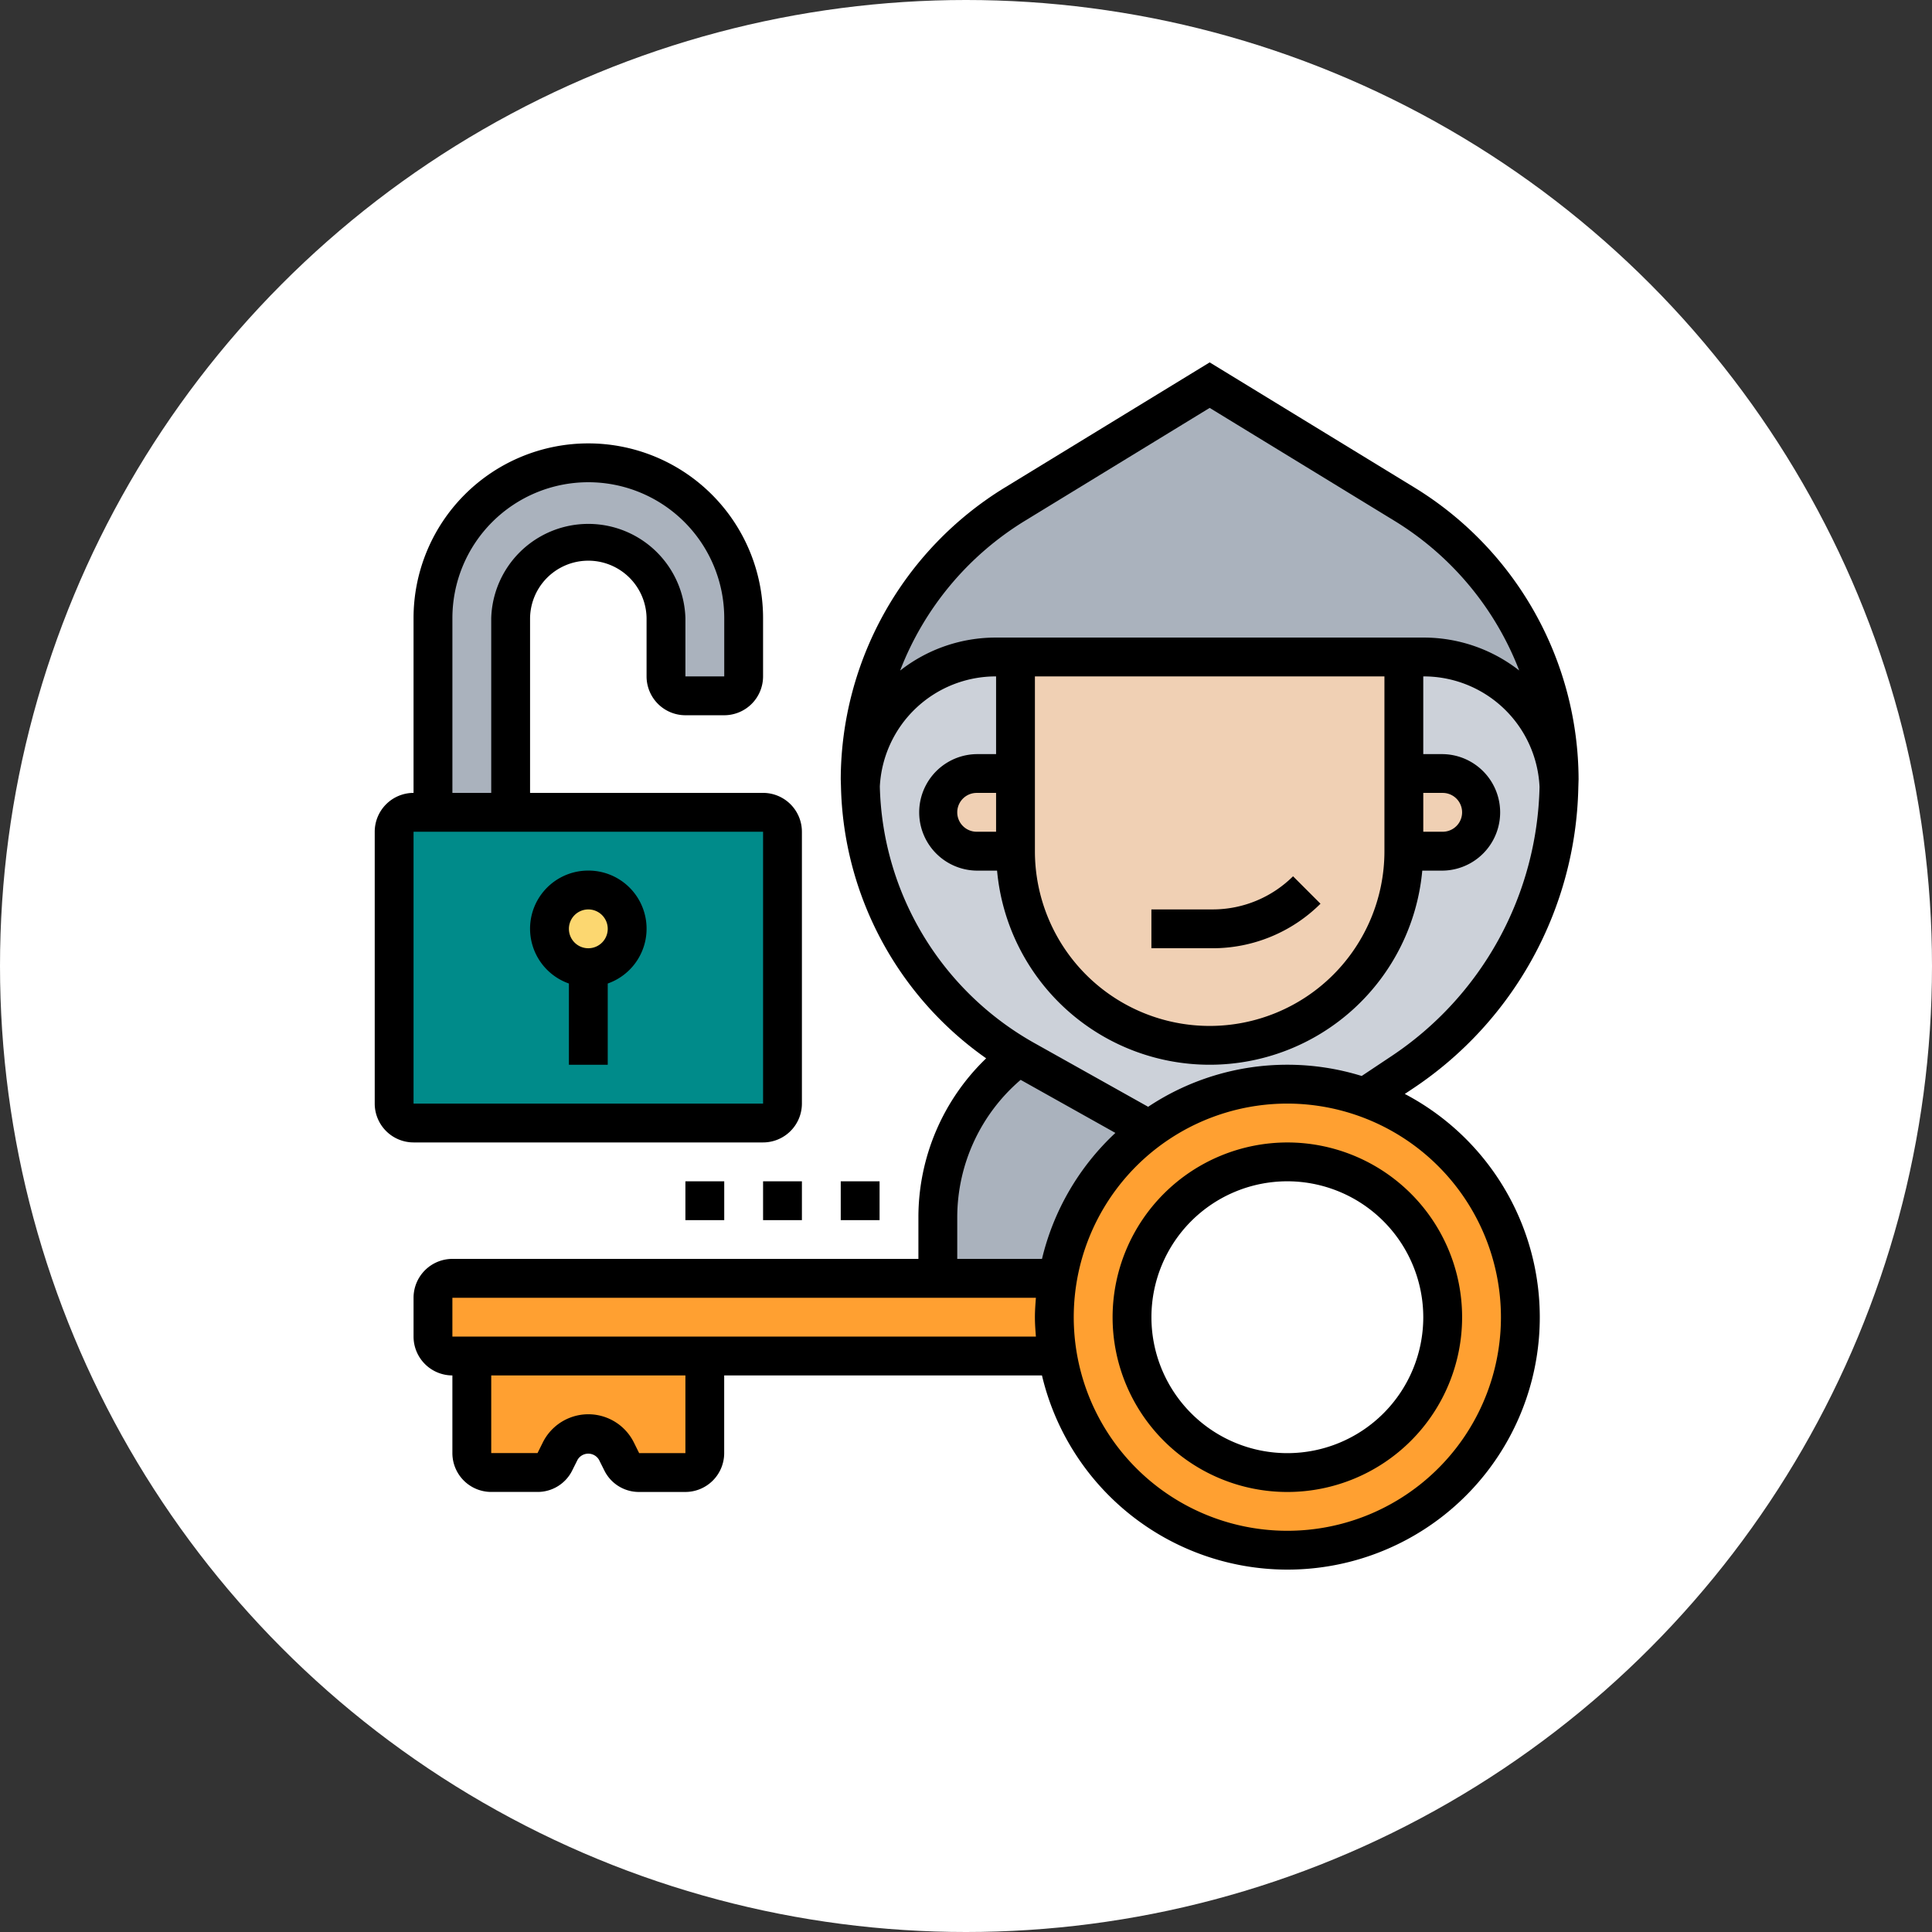 <svg xmlns="http://www.w3.org/2000/svg" width="181" height="181" viewBox="0 0 181 181">
  <rect x="0" y="0" width="181" height="181" fill="#333333" stroke="none"/>
  <g id="Grupo_1004760" data-name="Grupo 1004760" transform="translate(-1020 -862)">
    <g id="Grupo_1004759" data-name="Grupo 1004759" transform="translate(621)">
      <circle id="Elipse_8399" data-name="Elipse 8399" cx="90.5" cy="90.5" r="90.5" transform="translate(399 862)" fill="#fff"/>
    </g>
    <g id="Grupo_1004757" data-name="Grupo 1004757" transform="translate(1055.106 895.95)">
      <g id="Grupo_1004755" data-name="Grupo 1004755" transform="translate(1.819 2.132)">
        <g id="Grupo_1004743" data-name="Grupo 1004743" transform="translate(50.936 62.87)">
          <path id="Trazado_712635" data-name="Trazado 712635" d="M247.661,294.607l11.642,6.531a21.84,21.84,0,0,0-8.55,13.935H239.53v-5.767a18.764,18.764,0,0,1,7.568-15.044,5.878,5.878,0,0,0,.564.346Z" transform="translate(-239.53 -294.261)" fill="#aab2bd"/>
        </g>
        <g id="Grupo_1004744" data-name="Grupo 1004744" transform="translate(43.659)">
          <path id="Trazado_712636" data-name="Trazado 712636" d="M272.078,46.562c0,.2,0,.418-.018.619a12.738,12.738,0,0,0-12.716-12.061H219.323a12.716,12.716,0,0,0-12.716,12.152c-.018-.237-.018-.473-.018-.71a30.145,30.145,0,0,1,14.426-25.723L239.334,9.651l18.319,11.188a30.135,30.135,0,0,1,14.426,25.723Z" transform="translate(-206.589 -9.651)" fill="#aab2bd"/>
        </g>
        <g id="Grupo_1004745" data-name="Grupo 1004745" transform="translate(43.677 25.468)">
          <path id="Trazado_712637" data-name="Trazado 712637" d="M259.407,124.945h-1.819V135.86h3.638a3.649,3.649,0,0,1,3.638,3.638,3.665,3.665,0,0,1-3.638,3.638h-3.638a18.207,18.207,0,0,1-16.336,18.1c-.6.055-1.237.091-1.856.091a18.2,18.2,0,0,1-18.191-18.191h-3.638a3.665,3.665,0,0,1-3.638-3.638,3.649,3.649,0,0,1,3.638-3.638H221.2V124.945h-1.819A12.716,12.716,0,0,0,206.67,137.1a30.078,30.078,0,0,0,14.826,25.25,5.855,5.855,0,0,0,.564.346l11.642,6.531c.018-.018.018,0,.018,0a21.736,21.736,0,0,1,8.532-3.82,22.074,22.074,0,0,1,4.421-.436,21.608,21.608,0,0,1,7.24,1.237l3.529-2.347a33.123,33.123,0,0,0,10.788-11.9,32.765,32.765,0,0,0,3.893-14.953,12.738,12.738,0,0,0-12.715-12.061Z" transform="translate(-206.67 -124.945)" fill="#ccd1d9"/>
        </g>
        <g id="Grupo_1004746" data-name="Grupo 1004746" transform="translate(94.595 36.383)">
          <path id="Trazado_712638" data-name="Trazado 712638" d="M440.812,174.356a3.649,3.649,0,0,1,3.638,3.638,3.665,3.665,0,0,1-3.638,3.638h-3.638v-7.277Z" transform="translate(-437.174 -174.356)" fill="#f0d0b4"/>
        </g>
        <g id="Grupo_1004747" data-name="Grupo 1004747" transform="translate(58.213 25.468)">
          <path id="Trazado_712639" data-name="Trazado 712639" d="M308.854,135.86v7.277a18.207,18.207,0,0,1-16.336,18.1c-.6.055-1.237.091-1.856.091a18.2,18.2,0,0,1-18.191-18.191V124.945h36.383Z" transform="translate(-272.471 -124.945)" fill="#f0d0b4"/>
        </g>
        <g id="Grupo_1004748" data-name="Grupo 1004748" transform="translate(50.936 36.383)">
          <path id="Trazado_712640" data-name="Trazado 712640" d="M246.806,174.356v7.277h-3.638a3.665,3.665,0,0,1-3.638-3.638,3.649,3.649,0,0,1,3.638-3.638Z" transform="translate(-239.529 -174.356)" fill="#f0d0b4"/>
        </g>
        <g id="Grupo_1004749" data-name="Grupo 1004749" transform="translate(3.638 7.277)">
          <path id="Trazado_712641" data-name="Trazado 712641" d="M54.52,57.145V62.6A1.825,1.825,0,0,1,52.7,64.422H49.063A1.825,1.825,0,0,1,47.244,62.6V57.145a7.277,7.277,0,1,0-14.553,0V75.337H25.414V57.145a14.553,14.553,0,1,1,29.106,0Z" transform="translate(-25.414 -42.592)" fill="#aab2bd"/>
        </g>
        <g id="Grupo_1004750" data-name="Grupo 1004750" transform="translate(0 40.021)">
          <path id="Trazado_712642" data-name="Trazado 712642" d="M43.508,219.933H10.763a1.825,1.825,0,0,1-1.819-1.819V192.646a1.825,1.825,0,0,1,1.819-1.819H43.508a1.825,1.825,0,0,1,1.819,1.819v25.468A1.825,1.825,0,0,1,43.508,219.933Z" transform="translate(-8.944 -190.827)" fill="#008b8a"/>
        </g>
        <g id="Grupo_1004751" data-name="Grupo 1004751" transform="translate(14.553 47.298)">
          <ellipse id="Elipse_8398" data-name="Elipse 8398" cx="3.638" cy="3.638" rx="3.638" ry="3.638" fill="#fcd770"/>
        </g>
        <g id="Grupo_1004752" data-name="Grupo 1004752" transform="translate(7.276 90.958)">
          <path id="Trazado_712643" data-name="Trazado 712643" d="M63.713,421.413v9.1a1.825,1.825,0,0,1-1.819,1.819h-4.33a1.825,1.825,0,0,1-1.637-1l-.491-1.019a2.958,2.958,0,0,0-5.275,0l-.491,1.019a1.824,1.824,0,0,1-1.637,1H43.7a1.825,1.825,0,0,1-1.819-1.819v-9.1Z" transform="translate(-41.883 -421.413)" fill="#ffa031"/>
        </g>
        <g id="Grupo_1004753" data-name="Grupo 1004753" transform="translate(3.638 83.681)">
          <path id="Trazado_712644" data-name="Trazado 712644" d="M72.712,388.472H83.936a21.555,21.555,0,0,0,0,7.276h-56.7a1.825,1.825,0,0,1-1.819-1.819v-3.638a1.825,1.825,0,0,1,1.819-1.819Z" transform="translate(-25.414 -388.472)" fill="#ffa031"/>
        </g>
        <g id="Grupo_1004754" data-name="Grupo 1004754" transform="translate(61.851 65.49)">
          <path id="Trazado_712645" data-name="Trazado 712645" d="M318.01,307.359a21.8,21.8,0,1,1-20.211,3.02c.018-.018.018,0,.018,0a21.735,21.735,0,0,1,8.532-3.82,22.075,22.075,0,0,1,4.421-.436,21.6,21.6,0,0,1,7.24,1.237Zm7.313,20.593A14.553,14.553,0,1,0,310.77,342.5,14.549,14.549,0,0,0,325.323,327.951Z" transform="translate(-288.94 -306.122)" fill="#ffa031"/>
        </g>
      </g>
      <g id="Grupo_1004756" data-name="Grupo 1004756" transform="translate(0)">
        <path id="Trazado_712646" data-name="Trazado 712646" d="M57.222,39.756A31.978,31.978,0,0,0,70.825,65.2a20.658,20.658,0,0,0-6.349,14.844v3.946H20.817a3.642,3.642,0,0,0-3.638,3.638V91.27a3.642,3.642,0,0,0,3.638,3.638v7.277a3.642,3.642,0,0,0,3.638,3.638h4.333a3.616,3.616,0,0,0,3.255-2.01l.5-1a1.164,1.164,0,0,1,2.01,0l.5,1a3.611,3.611,0,0,0,3.255,2.012h4.335a3.642,3.642,0,0,0,3.638-3.638V94.908H76.052a23.637,23.637,0,1,0,33.992-26.372l.78-.52A34.73,34.73,0,0,0,126.3,39.858l.025-.811a32.162,32.162,0,0,0-15.293-27.271L91.764,0,72.494,11.775A32.162,32.162,0,0,0,57.2,39.046ZM74.391,14.881,91.764,4.264l17.373,10.617a28.443,28.443,0,0,1,11.626,13.984,14.521,14.521,0,0,0-8.988-3.084H71.753a14.515,14.515,0,0,0-8.99,3.093A28.431,28.431,0,0,1,74.391,14.881Zm37.384,25.453h1.819a1.819,1.819,0,1,1,0,3.638h-1.819ZM71.753,43.972H69.934a1.819,1.819,0,0,1,0-3.638h1.819Zm3.638-14.553h32.745V45.792a16.372,16.372,0,0,1-32.745,0ZM68.115,80.048a16.975,16.975,0,0,1,5.94-12.832l8.876,4.972a23.634,23.634,0,0,0-6.876,11.8H68.115ZM42.647,102.185H38.314l-.5-1.008a4.765,4.765,0,0,0-8.521,0l-.5,1.006H24.456V94.909H42.647ZM20.817,91.27V87.632H75.484c-.046.6-.093,1.2-.093,1.819s.046,1.217.093,1.819Zm98.234-1.819A20.011,20.011,0,1,1,99.041,69.44,20.034,20.034,0,0,1,119.051,89.451ZM99.04,65.8A23.507,23.507,0,0,0,86,69.74L75.315,63.754a28.341,28.341,0,0,1-14.453-24.02A10.873,10.873,0,0,1,71.753,29.419V36.7H69.934a5.458,5.458,0,0,0,0,10.915h1.912a20,20,0,0,0,39.835,0h1.912a5.458,5.458,0,0,0,0-10.915h-1.819V29.419a10.86,10.86,0,0,1,10.893,10.347,31.109,31.109,0,0,1-13.862,25.222l-2.8,1.865A23.534,23.534,0,0,0,99.04,65.8Z" transform="translate(-13.541)"/>
        <path id="Trazado_712647" data-name="Trazado 712647" d="M345.956,220.517l-2.572-2.572a10.675,10.675,0,0,1-7.5,3.105h-5.77v3.638h5.77A14.342,14.342,0,0,0,345.956,220.517Z" transform="translate(-257.351 -169.801)"/>
        <path id="Trazado_712648" data-name="Trazado 712648" d="M313.647,347.2a16.372,16.372,0,1,0,16.372-16.372A16.39,16.39,0,0,0,313.647,347.2Zm29.106,0a12.734,12.734,0,1,1-12.734-12.734A12.75,12.75,0,0,1,342.753,347.2Z" transform="translate(-244.519 -257.746)"/>
        <path id="Trazado_712649" data-name="Trazado 712649" d="M72.048,215.532a5.444,5.444,0,0,0-1.819,10.58v7.611h3.638v-7.611a5.444,5.444,0,0,0-1.819-10.58Zm0,7.277a1.819,1.819,0,1,1,1.819-1.819A1.82,1.82,0,0,1,72.048,222.809Z" transform="translate(-52.037 -167.921)"/>
        <path id="Trazado_712650" data-name="Trazado 712650" d="M37.091,99.847a3.642,3.642,0,0,0,3.638-3.638V70.741A3.642,3.642,0,0,0,37.091,67.1H15.261V50.73a5.458,5.458,0,0,1,10.915,0v5.458a3.642,3.642,0,0,0,3.638,3.638h3.638a3.642,3.642,0,0,0,3.638-3.638V50.73a16.372,16.372,0,0,0-32.745,0V67.1A3.642,3.642,0,0,0,.708,70.741V96.209a3.642,3.642,0,0,0,3.638,3.638ZM7.985,50.73a12.734,12.734,0,1,1,25.468,0v5.458H29.815V50.73a9.1,9.1,0,0,0-18.192,0V67.1H7.985V50.73ZM4.346,70.741H37.091l0,25.468H4.346Z" transform="translate(-0.708 -26.768)"/>
        <path id="Trazado_712651" data-name="Trazado 712651" d="M132.472,347.3h3.638v3.638h-3.638Z" transform="translate(-103.366 -270.579)"/>
        <path id="Trazado_712652" data-name="Trazado 712652" d="M165.413,347.3h3.638v3.638h-3.638Z" transform="translate(-129.03 -270.579)"/>
        <path id="Trazado_712653" data-name="Trazado 712653" d="M198.353,347.3h3.638v3.638h-3.638Z" transform="translate(-154.694 -270.579)"/>
      </g>
    </g>
  </g>
</svg>
